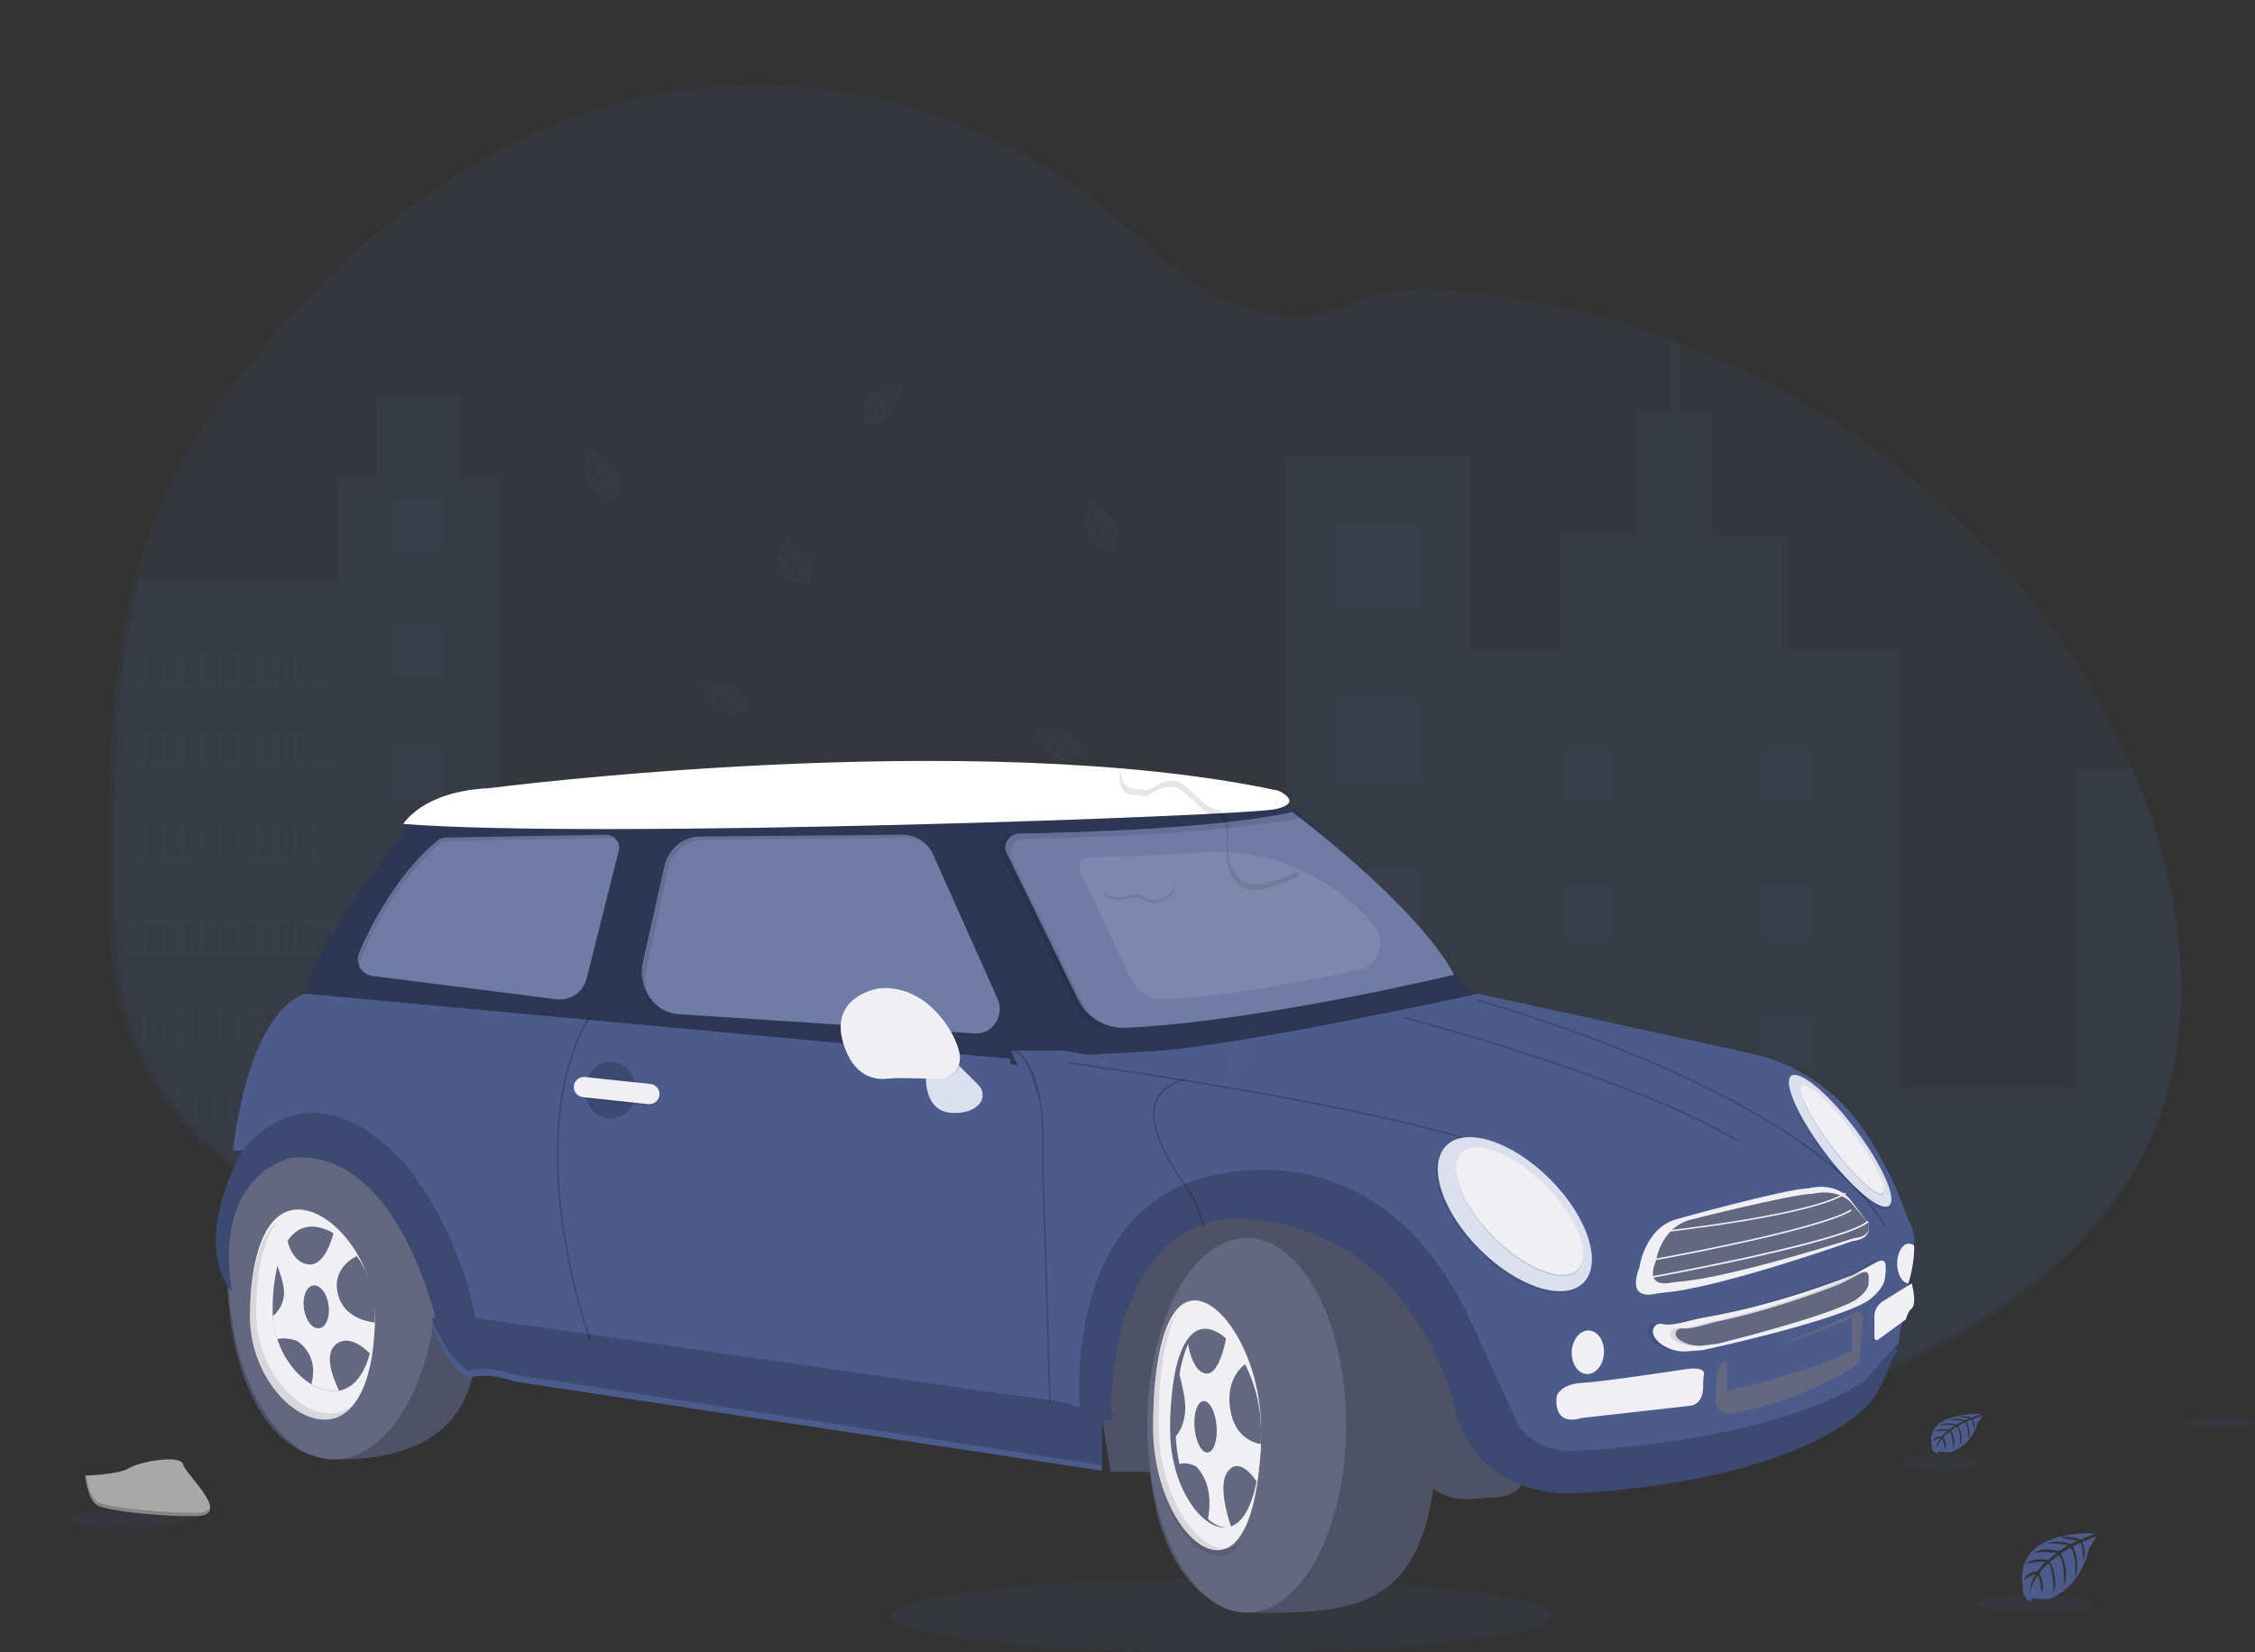 <?xml version="1.0" encoding="UTF-8"?>
<svg width="397px" height="291px" viewBox="0 0 397 291" version="1.1" xmlns="http://www.w3.org/2000/svg" xmlns:xlink="http://www.w3.org/1999/xlink">
    <rect x="0" y="0" width="397" height="291" fill="#333333" stroke="none"/>
    <title>undraw_city_driver_jh2h(2)</title>
    <defs>
        <linearGradient x1="-0.012%" y1="49.981%" x2="99.985%" y2="49.981%" id="linearGradient-1">
            <stop stop-color="#808080" stop-opacity="0.25" offset="0%"></stop>
            <stop stop-color="#808080" stop-opacity="0.12" offset="54%"></stop>
            <stop stop-color="#808080" stop-opacity="0.1" offset="100%"></stop>
        </linearGradient>
    </defs>
    <g id="Page-1" stroke="none" stroke-width="1" fill="none" fill-rule="evenodd">
        <g id="Desktop-Copy" transform="translate(-492, -176)">
            <g id="undraw_city_driver_jh2h(2)" transform="translate(492, 176)">
                <ellipse id="Oval" fill="#4B5B8C" fill-rule="nonzero" opacity="0.1" cx="215" cy="284.5" rx="58" ry="6.5"></ellipse>
                <path d="M377.823,202.612 C368.782,221.269 350.415,233.744 331.387,241.971 C305.766,253.051 277.551,257.446 249.724,255.587 C244.845,255.265 239.983,254.746 235.138,254.032 C218.303,251.571 201.891,246.787 186.37,239.817 C181.9,237.797 177.509,235.601 173.197,233.227 C166.018,229.248 159.14,224.75 152.617,219.768 C150.976,218.515 149.358,217.231 147.763,215.915 C146.657,215.002 145.561,214.07 144.448,213.164 C142.099,211.255 139.682,209.44 136.986,208.082 C136.173,207.672 135.339,207.304 134.488,206.979 C125.951,203.732 116.107,204.957 107.219,207.49 C100.466,209.399 93.886,212.038 87.122,213.92 C84.118,214.783 81.058,215.433 77.962,215.867 C71.05,216.748 64.029,216.136 57.372,214.073 L56.804,213.896 C55.851,213.597 54.906,213.269 53.968,212.912 L53.4,212.694 C52.492,212.345 51.604,211.969 50.735,211.568 L50.166,211.309 C49.258,210.887 48.37,210.441 47.501,209.971 C47.188,209.808 46.878,209.631 46.572,209.464 C41.627,206.702 37.132,203.203 33.242,199.086 C33.13,198.973 33.024,198.858 32.902,198.745 C32.36,198.16 31.829,197.564 31.315,196.955 C31.125,196.73 30.934,196.505 30.747,196.274 C30.136,195.527 29.548,194.766 28.98,193.99 C28.895,193.878 28.813,193.762 28.732,193.65 C26.406,190.433 24.478,186.947 22.989,183.268 C22.942,183.155 22.897,183.04 22.857,182.927 C22.403,181.759 21.989,180.571 21.614,179.363 C21.461,178.86 21.315,178.342 21.185,177.838 C21.141,177.689 21.1,177.536 21.063,177.386 C19.201,169.992 19,162.303 19,154.658 C19,153.766 19,152.875 19,151.986 C19.054,139.619 19.245,127.042 21.07,114.846 C21.07,114.761 21.093,114.676 21.107,114.594 C21.718,110.488 22.548,106.418 23.595,102.401 C24.691,98.186 26.091,94.057 27.785,90.045 C31.983,80.174 38.086,71.191 44.863,62.865 C61.916,41.927 84.304,24.326 110.507,17.76 C138.743,10.669 170.123,17.463 192.899,35.596 C199.843,41.124 206.082,47.67 213.881,51.908 C220.688,55.597 228.657,57.126 235.948,54.222 C241.973,51.839 245.894,50.631 252.661,50.995 C266.67,51.786 280.481,54.676 293.631,59.57 C294.162,59.764 294.693,59.965 295.22,60.165 C329.501,73.287 358.976,99.344 374.286,132.829 C374.692,133.714 375.086,134.605 375.467,135.504 C384.6,156.819 387.895,181.828 377.823,202.612 Z" id="Path" fill="#4B5B8C" fill-rule="nonzero" opacity="0.1"></path>
                <path d="M88,84.138 L88,213.654 C85.001,214.52 81.946,215.173 78.857,215.608 C71.956,216.492 64.948,215.878 58.303,213.808 L57.736,213.63 C56.784,213.329 55.841,213 54.906,212.643 L54.338,212.424 C53.432,212.074 52.545,211.697 51.678,211.294 L51.11,211.034 C50.204,210.61 49.317,210.163 48.45,209.692 C48.137,209.528 47.828,209.35 47.522,209.183 C42.586,206.411 38.099,202.899 34.216,198.768 C34.104,198.655 33.999,198.539 33.877,198.426 C33.336,197.839 32.806,197.241 32.293,196.629 C32.103,196.404 31.913,196.178 31.726,195.946 C31.116,195.197 30.529,194.433 29.962,193.654 C29.877,193.541 29.796,193.425 29.714,193.312 C27.393,190.085 25.468,186.587 23.982,182.894 C23.935,182.781 23.89,182.665 23.85,182.553 C23.397,181.38 22.983,180.188 22.61,178.976 C22.457,178.471 22.31,177.951 22.181,177.446 C22.137,177.296 22.096,177.142 22.059,176.992 C20.2,169.572 20,161.856 20,154.184 C20,153.289 20,152.395 20,151.502 C20.054,139.093 20.245,126.471 22.066,114.232 C22.066,114.147 22.09,114.061 22.103,113.979 C22.713,109.859 23.542,105.774 24.587,101.744 L59.275,101.744 L59.275,84.138 L66.21,84.138 L66.21,70 L81.099,70 L81.099,84.138 L88,84.138 Z" id="Path" fill="#4B5B8C" fill-rule="nonzero" opacity="0.1"></path>
                <path d="M377.86,202.005 C368.874,220.525 350.618,232.908 331.706,241.075 C306.24,252.073 278.196,256.435 250.537,254.59 C245.688,254.27 240.856,253.756 236.04,253.046 C219.307,250.604 202.994,245.855 187.568,238.936 C183.125,236.931 178.76,234.751 174.475,232.395 C167.339,228.445 160.503,223.98 154.019,219.035 C152.389,217.791 150.78,216.516 149.195,215.21 C148.095,214.304 147.006,213.379 145.899,212.48 C143.565,210.584 141.163,208.783 138.483,207.435 C137.675,207.028 136.846,206.663 136,206.34 L136,153.915 L198.79,153.915 L198.79,165.582 L226.347,165.582 L226.347,80.239 L258.783,80.239 L258.783,114.365 L274.826,114.365 L274.826,94.16 L288.082,94.16 L288.082,72.576 L294.172,72.576 L294.172,60 C294.699,60.193 295.227,60.392 295.752,60.591 L295.752,72.576 L301.686,72.576 L301.686,94.173 L314.938,94.173 L314.938,114.379 L334.47,114.379 L334.47,191.359 L365.515,191.359 L365.515,135.375 L375.519,135.375 C384.596,156.55 387.872,181.374 377.86,202.005 Z" id="Path" fill="#4B5B8C" fill-rule="nonzero" opacity="0.1"></path>
                <rect id="Rectangle" fill="#4B5B8C" fill-rule="nonzero" opacity="0.1" x="235" y="92" width="15" height="15"></rect>
                <rect id="Rectangle" fill="#4B5B8C" fill-rule="nonzero" opacity="0.1" x="235" y="123" width="15" height="15"></rect>
                <rect id="Rectangle" fill="#4B5B8C" fill-rule="nonzero" opacity="0.1" x="235" y="153" width="15" height="15"></rect>
                <rect id="Rectangle" fill="#4B5B8C" fill-rule="nonzero" opacity="0.1" x="235" y="184" width="15" height="15"></rect>
                <rect id="Rectangle" fill="#4B5B8C" fill-rule="nonzero" opacity="0.1" x="235" y="213" width="15" height="15"></rect>
                <path d="M250,244 L250,256 C244.982,255.664 239.982,255.124 235,254.379 L235,244 L250,244 Z" id="Path" fill="#4B5B8C" fill-rule="nonzero" opacity="0.1"></path>
                <rect id="Rectangle" fill="#4B5B8C" fill-rule="nonzero" opacity="0.1" x="140" y="173" width="51" height="6"></rect>
                <rect id="Rectangle" fill="#4B5B8C" fill-rule="nonzero" opacity="0.1" x="140" y="192" width="51" height="6"></rect>
                <path d="M191,213 L191,219 L153.187,219 C151.543,217.862 149.922,216.695 148.323,215.499 C147.214,214.67 146.116,213.823 145,213 L191,213 Z" id="Path" fill="#4B5B8C" fill-rule="nonzero" opacity="0.1"></path>
                <path d="M191,234 L191,240 L186.821,240 C182.131,238.156 177.524,236.156 173,234 L191,234 Z" id="Path" fill="#4B5B8C" fill-rule="nonzero" opacity="0.1"></path>
                <rect id="Rectangle" fill="#4B5B8C" fill-rule="nonzero" opacity="0.1" x="275" y="132" width="9" height="9"></rect>
                <rect id="Rectangle" fill="#4B5B8C" fill-rule="nonzero" opacity="0.1" x="69" y="88" width="9" height="9"></rect>
                <rect id="Rectangle" fill="#4B5B8C" fill-rule="nonzero" opacity="0.1" x="69" y="110" width="9" height="9"></rect>
                <rect id="Rectangle" fill="#4B5B8C" fill-rule="nonzero" opacity="0.1" x="69" y="132" width="9" height="9"></rect>
                <rect id="Rectangle" fill="#4B5B8C" fill-rule="nonzero" opacity="0.1" x="69" y="154" width="9" height="9"></rect>
                <rect id="Rectangle" fill="#4B5B8C" fill-rule="nonzero" opacity="0.1" x="69" y="176" width="9" height="9"></rect>
                <rect id="Rectangle" fill="#4B5B8C" fill-rule="nonzero" opacity="0.1" x="69" y="198" width="9" height="9"></rect>
                <rect id="Rectangle" fill="#4B5B8C" fill-rule="nonzero" opacity="0.1" x="310" y="132" width="9" height="9"></rect>
                <rect id="Rectangle" fill="#4B5B8C" fill-rule="nonzero" opacity="0.1" x="275" y="156" width="9" height="9"></rect>
                <rect id="Rectangle" fill="#4B5B8C" fill-rule="nonzero" opacity="0.1" x="310" y="156" width="9" height="9"></rect>
                <rect id="Rectangle" fill="#4B5B8C" fill-rule="nonzero" opacity="0.1" x="275" y="179" width="9" height="9"></rect>
                <rect id="Rectangle" fill="#4B5B8C" fill-rule="nonzero" opacity="0.1" x="310" y="179" width="9" height="9"></rect>
                <rect id="Rectangle" fill="#4B5B8C" fill-rule="nonzero" opacity="0.1" x="275" y="203" width="9" height="9"></rect>
                <rect id="Rectangle" fill="#4B5B8C" fill-rule="nonzero" opacity="0.1" x="310" y="203" width="9" height="9"></rect>
                <rect id="Rectangle" fill="#4B5B8C" fill-rule="nonzero" opacity="0.1" x="275" y="226" width="9" height="9"></rect>
                <rect id="Rectangle" fill="#4B5B8C" fill-rule="nonzero" opacity="0.1" x="310" y="226" width="9" height="9"></rect>
                <polygon id="Path" fill="#4B5B8C" fill-rule="nonzero" opacity="0.1" points="275 254 275 248 284 248 284 253.146"></polygon>
                <path d="M22,115 L22,121 L59,121 L59,115 L22,115 Z M25.295,120.625 L22.579,120.625 L22.579,115.375 L25.295,115.375 L25.295,120.625 Z M28.59,120.625 L25.874,120.625 L25.874,115.375 L28.59,115.375 L28.59,120.625 Z M31.886,120.625 L29.17,120.625 L29.17,115.375 L31.886,115.375 L31.886,120.625 Z M35.181,120.625 L32.465,120.625 L32.465,115.375 L35.181,115.375 L35.181,120.625 Z M38.476,120.625 L35.76,120.625 L35.76,115.375 L38.476,115.375 L38.476,120.625 Z M41.771,120.625 L39.055,120.625 L39.055,115.375 L41.771,115.375 L41.771,120.625 Z M45.066,120.625 L42.351,120.625 L42.351,115.375 L45.066,115.375 L45.066,120.625 Z M48.362,120.625 L45.646,120.625 L45.646,115.375 L48.362,115.375 L48.362,120.625 Z M51.657,120.625 L48.941,120.625 L48.941,115.375 L51.657,115.375 L51.657,120.625 Z M54.952,120.625 L52.236,120.625 L52.236,115.375 L54.952,115.375 L54.952,120.625 Z M58.421,120.625 L55.531,120.625 L55.531,115.375 L58.421,115.375 L58.421,120.625 Z" id="Shape" fill="#4B5B8C" fill-rule="nonzero" opacity="0.1"></path>
                <path d="M22,129 L22,135 L59,135 L59,129 L22,129 Z M25.295,134.624 L22.579,134.624 L22.579,129.376 L25.295,129.376 L25.295,134.624 Z M28.59,134.624 L25.874,134.624 L25.874,129.376 L28.59,129.376 L28.59,134.624 Z M31.886,134.624 L29.17,134.624 L29.17,129.376 L31.886,129.376 L31.886,134.624 Z M35.181,134.624 L32.465,134.624 L32.465,129.376 L35.181,129.376 L35.181,134.624 Z M38.476,134.624 L35.76,134.624 L35.76,129.376 L38.476,129.376 L38.476,134.624 Z M41.771,134.624 L39.055,134.624 L39.055,129.376 L41.771,129.376 L41.771,134.624 Z M45.066,134.624 L42.351,134.624 L42.351,129.376 L45.066,129.376 L45.066,134.624 Z M48.362,134.624 L45.646,134.624 L45.646,129.376 L48.362,129.376 L48.362,134.624 Z M51.657,134.624 L48.941,134.624 L48.941,129.376 L51.657,129.376 L51.657,134.624 Z M54.952,134.624 L52.236,134.624 L52.236,129.376 L54.952,129.376 L54.952,134.624 Z M58.421,134.624 L55.531,134.624 L55.531,129.376 L58.421,129.376 L58.421,134.624 Z" id="Shape" fill="#4B5B8C" fill-rule="nonzero" opacity="0.1"></path>
                <path d="M22,145 L22,151 L59,151 L59,145 L22,145 Z M25.295,150.624 L22.579,150.624 L22.579,145.376 L25.295,145.376 L25.295,150.624 Z M28.59,150.624 L25.874,150.624 L25.874,145.376 L28.59,145.376 L28.59,150.624 Z M31.886,150.624 L29.17,150.624 L29.17,145.376 L31.886,145.376 L31.886,150.624 Z M35.181,150.624 L32.465,150.624 L32.465,145.376 L35.181,145.376 L35.181,150.624 Z M38.476,150.624 L35.76,150.624 L35.76,145.376 L38.476,145.376 L38.476,150.624 Z M41.771,150.624 L39.055,150.624 L39.055,145.376 L41.771,145.376 L41.771,150.624 Z M45.066,150.624 L42.351,150.624 L42.351,145.376 L45.066,145.376 L45.066,150.624 Z M48.362,150.624 L45.646,150.624 L45.646,145.376 L48.362,145.376 L48.362,150.624 Z M51.657,150.624 L48.941,150.624 L48.941,145.376 L51.657,145.376 L51.657,150.624 Z M54.952,150.624 L52.236,150.624 L52.236,145.376 L54.952,145.376 L54.952,150.624 Z M58.421,150.624 L55.531,150.624 L55.531,145.376 L58.421,145.376 L58.421,150.624 Z" id="Shape" fill="#4B5B8C" fill-rule="nonzero" opacity="0.1"></path>
                <path d="M22,162 L22,168 L59,168 L59,162 L22,162 Z M25.295,167.625 L22.579,167.625 L22.579,162.375 L25.295,162.375 L25.295,167.625 Z M28.59,167.625 L25.874,167.625 L25.874,162.375 L28.59,162.375 L28.59,167.625 Z M31.886,167.625 L29.17,167.625 L29.17,162.375 L31.886,162.375 L31.886,167.625 Z M35.181,167.625 L32.465,167.625 L32.465,162.375 L35.181,162.375 L35.181,167.625 Z M38.476,167.625 L35.76,167.625 L35.76,162.375 L38.476,162.375 L38.476,167.625 Z M41.771,167.625 L39.055,167.625 L39.055,162.375 L41.771,162.375 L41.771,167.625 Z M45.066,167.625 L42.351,167.625 L42.351,162.375 L45.066,162.375 L45.066,167.625 Z M48.362,167.625 L45.646,167.625 L45.646,162.375 L48.362,162.375 L48.362,167.625 Z M51.657,167.625 L48.941,167.625 L48.941,162.375 L51.657,162.375 L51.657,167.625 Z M54.952,167.625 L52.236,167.625 L52.236,162.375 L54.952,162.375 L54.952,167.625 Z M58.421,167.625 L55.531,167.625 L55.531,162.375 L58.421,162.375 L58.421,167.625 Z" id="Shape" fill="#4B5B8C" fill-rule="nonzero" opacity="0.1"></path>
                <path d="M22,178 C22.132,178.562 22.282,179.125 22.439,179.68 L22.439,178.375 L25.164,178.375 L25.164,183.625 L23.709,183.625 C23.751,183.749 23.796,183.876 23.845,184 L59,184 L59,178 L22,178 Z M28.471,183.625 L25.745,183.625 L25.745,178.375 L28.471,178.375 L28.471,183.625 Z M31.777,183.625 L29.052,183.625 L29.052,178.375 L31.777,178.375 L31.777,183.625 Z M35.084,183.625 L32.359,183.625 L32.359,178.375 L35.084,178.375 L35.084,183.625 Z M38.391,183.625 L35.665,183.625 L35.665,178.375 L38.391,178.375 L38.391,183.625 Z M41.697,183.625 L38.972,183.625 L38.972,178.375 L41.697,178.375 L41.697,183.625 Z M45.004,183.625 L42.279,183.625 L42.279,178.375 L45.004,178.375 L45.004,183.625 Z M48.311,183.625 L45.585,183.625 L45.585,178.375 L48.311,178.375 L48.311,183.625 Z M51.617,183.625 L48.892,183.625 L48.892,178.375 L51.617,178.375 L51.617,183.625 Z M54.924,183.625 L52.199,183.625 L52.199,178.375 L54.924,178.375 L54.924,183.625 Z M58.405,183.625 L55.505,183.625 L55.505,178.375 L58.405,178.375 L58.405,183.625 Z" id="Shape" fill="#4B5B8C" fill-rule="nonzero" opacity="0.1"></path>
                <path d="M29,192 C29.08,192.124 29.16,192.251 29.243,192.375 L30.97,192.375 L30.97,194.889 C31.153,195.141 31.339,195.388 31.526,195.639 L31.526,192.379 L34.131,192.379 L34.131,197.625 L33.077,197.625 C33.18,197.749 33.283,197.876 33.409,198 L57,198 L57,192.004 L29,192 Z M37.293,197.621 L34.687,197.621 L34.687,192.375 L37.293,192.375 L37.293,197.621 Z M40.454,197.621 L37.849,197.621 L37.849,192.375 L40.454,192.375 L40.454,197.621 Z M43.616,197.621 L41.01,197.621 L41.01,192.375 L43.616,192.375 L43.616,197.621 Z M46.777,197.621 L44.171,197.621 L44.171,192.375 L46.777,192.375 L46.777,197.621 Z M49.938,197.621 L47.333,197.621 L47.333,192.375 L49.938,192.375 L49.938,197.621 Z M53.1,197.621 L50.494,197.621 L50.494,192.375 L53.1,192.375 L53.1,197.621 Z M56.428,197.621 L53.656,197.621 L53.656,192.375 L56.428,192.375 L56.428,197.621 Z" id="Shape" fill="#4B5B8C" fill-rule="nonzero" opacity="0.1"></path>
                <path d="M47,209 C47.284,209.151 47.57,209.296 47.86,209.441 L47.86,209.296 L50.328,209.296 L50.328,210.604 L50.854,210.828 L50.854,209.296 L53.322,209.296 L53.322,211.808 L53.848,211.997 L53.848,209.296 L56.474,209.296 L56.474,212.846 L57,213 L57,209 L47,209 Z" id="Path" fill="#4B5B8C" fill-rule="nonzero" opacity="0.1"></path>
                <path d="M158.848,68.011 C158.848,68.011 151.163,67.5 152.075,73.467 C151.979,74.087 152.253,74.706 152.756,75 C152.756,75 152.772,74.557 153.546,74.707 C153.822,74.76 154.102,74.776 154.381,74.753 C154.758,74.725 155.116,74.561 155.4,74.285 L155.4,74.285 C155.4,74.285 157.561,73.296 158.403,69.383 C158.403,69.383 159.025,68.529 158.999,68.311 L157.709,68.926 C157.709,68.926 158.151,69.962 157.803,70.823 C157.803,70.823 157.761,68.961 157.513,69.008 C157.461,69.008 156.839,69.365 156.839,69.365 C156.839,69.365 157.6,71.173 157.026,72.485 C157.026,72.485 157.245,70.258 156.6,69.497 L155.687,70.087 C155.687,70.087 156.577,71.952 155.974,73.474 C155.974,73.474 156.129,71.141 155.494,70.23 L154.668,70.944 C154.668,70.944 155.503,72.785 154.991,74.046 C154.991,74.046 154.923,71.33 154.484,71.123 C154.171,71.417 153.891,71.752 153.649,72.12 C153.649,72.12 154.223,73.456 153.868,74.16 C153.868,74.16 153.649,72.349 153.472,72.342 C153.472,72.342 152.749,73.542 152.675,74.364 C152.71,73.601 152.925,72.862 153.298,72.22 C152.881,72.307 152.497,72.527 152.191,72.853 C152.191,72.853 152.304,72.006 153.481,71.931 C153.481,71.931 154.078,71.02 154.236,70.966 C154.236,70.966 153.072,70.859 152.366,71.205 C152.366,71.205 152.988,70.405 154.449,70.766 L155.268,70.03 C155.268,70.03 153.714,69.797 153.069,70.048 C153.069,70.048 153.817,69.333 155.471,69.855 L156.361,69.265 C155.676,69.099 154.975,69.032 154.275,69.065 C154.275,69.065 155.097,68.575 156.619,69.108 L157.264,68.79 C157.264,68.79 156.297,68.583 156.026,68.55 C155.755,68.518 155.729,68.429 155.729,68.429 C156.336,68.317 156.959,68.394 157.529,68.651 C157.529,68.651 158.873,68.093 158.848,68.011 Z" id="Path" fill="#4B5B8C" fill-rule="nonzero" opacity="0.1"></path>
                <path d="M137.727,94.068 C137.727,94.068 134.722,102.116 140.928,102.85 C141.513,103.129 142.215,103.011 142.671,102.56 C142.671,102.56 142.235,102.417 142.638,101.635 C142.777,101.355 142.882,101.061 142.952,100.757 C143.046,100.348 143.001,99.92 142.822,99.538 L142.822,99.538 C142.822,99.538 142.546,96.954 138.938,94.943 C138.938,94.943 138.296,94.036 138.071,94 L138.259,95.556 C138.259,95.556 139.429,95.38 140.168,95.997 C140.168,95.997 138.322,95.513 138.274,95.789 C138.274,95.846 138.41,96.61 138.41,96.61 C138.41,96.61 140.448,96.312 141.563,97.301 C141.563,97.301 139.429,96.434 138.462,96.904 L138.75,98.043 C138.75,98.043 140.892,97.624 142.202,98.703 C142.202,98.703 139.939,97.871 138.831,98.291 L139.271,99.366 C139.271,99.366 141.364,99.008 142.45,99.904 C142.45,99.904 139.736,99.187 139.389,99.61 C139.578,100.027 139.818,100.421 140.105,100.782 C140.105,100.782 141.615,100.553 142.198,101.141 C142.198,101.141 140.334,100.857 140.268,101.047 C140.268,101.047 141.22,102.159 142.01,102.481 C141.269,102.227 140.608,101.79 140.094,101.212 C140.047,101.68 140.141,102.15 140.364,102.567 C140.364,102.567 139.559,102.209 139.869,100.94 C139.869,100.94 139.16,100.044 139.156,99.864 C139.156,99.864 138.673,101.073 138.787,101.922 C138.787,101.922 138.193,101.033 139.031,99.578 L138.562,98.502 C138.562,98.502 137.823,100.069 137.879,100.832 C137.879,100.832 137.421,99.836 138.47,98.219 L138.174,97.104 C137.787,97.781 137.493,98.504 137.299,99.255 C137.299,99.255 137.081,98.241 138.104,96.767 L137.997,95.997 C137.997,95.997 137.476,96.957 137.355,97.248 C137.233,97.538 137.14,97.531 137.14,97.531 C137.226,96.852 137.505,96.211 137.945,95.678 C137.945,95.678 137.831,94.072 137.727,94.068 Z" id="Path" fill="#4B5B8C" fill-rule="nonzero" opacity="0.1"></path>
                <path d="M191.729,88.072 C191.729,88.072 188.72,96.114 194.93,96.849 C195.513,97.129 196.216,97.012 196.669,96.558 C196.669,96.558 196.237,96.419 196.636,95.634 C196.775,95.355 196.882,95.061 196.953,94.759 C197.046,94.349 197,93.92 196.82,93.537 L196.82,93.537 C196.82,93.537 196.543,90.953 192.94,88.943 C192.94,88.943 192.297,88.039 192.072,88 L192.257,89.559 C192.257,89.559 193.435,89.391 194.173,90 C194.173,90 192.327,89.512 192.279,89.792 C192.279,89.849 192.416,90.613 192.416,90.613 C192.416,90.613 194.454,90.315 195.565,91.301 C195.565,91.301 193.431,90.433 192.467,90.903 L192.755,92.043 C192.755,92.043 194.893,91.627 196.204,92.702 C196.204,92.702 193.94,91.874 192.836,92.29 L193.276,93.365 C193.276,93.365 195.369,93.007 196.455,93.899 C196.455,93.899 193.737,93.182 193.394,93.605 C193.583,94.024 193.823,94.418 194.11,94.781 C194.11,94.781 195.62,94.548 196.2,95.139 C196.2,95.139 194.335,94.856 194.269,95.042 C194.269,95.042 195.225,96.153 196.015,96.476 C195.273,96.221 194.613,95.782 194.099,95.204 C194.05,95.672 194.144,96.144 194.369,96.562 C194.369,96.562 193.564,96.203 193.87,94.931 C193.87,94.931 193.161,94.039 193.161,93.856 C193.161,93.856 192.674,95.064 192.792,95.917 C192.792,95.917 192.201,95.028 193.036,93.573 L192.571,92.498 C192.571,92.498 191.832,94.064 191.884,94.831 C191.884,94.831 191.426,93.831 192.475,92.215 L192.183,91.1 C191.797,91.777 191.502,92.5 191.308,93.25 C191.308,93.25 191.086,92.236 192.109,90.763 L192.002,89.996 C192.002,89.996 191.485,90.957 191.36,91.247 C191.234,91.537 191.149,91.527 191.149,91.527 C191.234,90.849 191.512,90.207 191.95,89.674 C191.95,89.674 191.828,88.072 191.729,88.072 Z" id="Path" fill="#4B5B8C" fill-rule="nonzero" opacity="0.1"></path>
                <path d="M113.727,150.072 C113.727,150.072 110.722,158.118 116.928,158.849 C117.513,159.129 118.216,159.012 118.671,158.559 C118.671,158.559 118.235,158.419 118.638,157.638 C118.778,157.358 118.884,157.063 118.952,156.759 C119.046,156.349 119.001,155.92 118.822,155.537 L118.822,155.537 C118.822,155.537 118.546,152.953 114.942,150.943 C114.942,150.943 114.296,150.039 114.071,150 L114.259,151.559 C114.259,151.559 115.429,151.383 116.172,152 C116.172,152 114.326,151.512 114.274,151.792 C114.274,151.849 114.41,152.613 114.41,152.613 C114.41,152.613 116.448,152.315 117.563,153.301 C117.563,153.301 115.429,152.434 114.462,152.903 L114.754,154.043 C114.754,154.043 116.891,153.627 118.202,154.702 C118.202,154.702 115.939,153.874 114.831,154.29 L115.271,155.365 C115.271,155.365 117.364,155.007 118.45,155.899 C118.45,155.899 115.736,155.182 115.389,155.605 C115.578,156.025 115.82,156.42 116.109,156.781 C116.109,156.781 117.615,156.548 118.198,157.139 C118.198,157.139 116.334,156.856 116.268,157.043 C116.268,157.043 117.22,158.154 118.01,158.476 C117.27,158.221 116.61,157.782 116.098,157.204 C116.049,157.672 116.141,158.144 116.364,158.562 C116.364,158.562 115.562,158.204 115.869,156.931 C115.869,156.931 115.16,156.039 115.156,155.856 C115.156,155.856 114.673,157.068 114.787,157.917 C114.787,157.917 114.196,157.028 115.031,155.573 L114.566,154.498 C114.566,154.498 113.827,156.064 113.879,156.831 C113.879,156.831 113.421,155.831 114.47,154.218 L114.174,153.1 C113.788,153.777 113.494,154.5 113.299,155.251 C113.299,155.251 113.081,154.236 114.104,152.763 L113.997,151.996 C113.997,151.996 113.476,152.957 113.355,153.247 C113.233,153.537 113.14,153.527 113.14,153.527 C113.228,152.849 113.506,152.208 113.945,151.674 C113.945,151.674 113.831,150.072 113.727,150.072 Z" id="Path" fill="#4B5B8C" fill-rule="nonzero" opacity="0.1"></path>
                <path d="M103.73,79.068 C103.73,79.068 100.719,87.116 106.928,87.85 C107.513,88.129 108.215,88.011 108.671,87.56 C108.671,87.56 108.239,87.417 108.638,86.635 C108.779,86.356 108.884,86.061 108.952,85.757 C109.046,85.347 109.001,84.918 108.823,84.535 L108.823,84.535 C108.823,84.535 108.546,81.95 104.941,79.943 C104.941,79.943 104.298,79.036 104.069,79 L104.258,80.556 C104.258,80.556 105.428,80.38 106.171,80.997 C106.171,80.997 104.324,80.513 104.276,80.789 C104.276,80.846 104.413,81.61 104.413,81.61 C104.413,81.61 106.448,81.312 107.563,82.298 C107.563,82.298 105.428,81.434 104.464,81.9 L104.753,83.043 C104.753,83.043 106.891,82.624 108.202,83.703 C108.202,83.703 105.938,82.871 104.834,83.287 L105.273,84.363 C105.273,84.363 107.367,84.004 108.45,84.897 C108.45,84.897 105.735,84.18 105.388,84.606 C105.577,85.024 105.819,85.418 106.108,85.779 C106.108,85.779 107.615,85.549 108.198,86.137 C108.198,86.137 106.333,85.854 106.267,86.044 C106.267,86.044 107.223,87.155 108.01,87.478 C107.269,87.224 106.609,86.787 106.097,86.209 C106.048,86.676 106.142,87.147 106.367,87.564 C106.367,87.564 105.561,87.205 105.868,85.936 C105.868,85.936 105.159,85.04 105.155,84.861 C105.155,84.861 104.671,86.073 104.786,86.922 C104.786,86.922 104.195,86.033 105.03,84.578 L104.564,83.502 C104.564,83.502 103.826,85.069 103.877,85.832 C103.877,85.832 103.419,84.836 104.468,83.219 L104.173,82.104 C103.787,82.782 103.493,83.505 103.297,84.255 C103.297,84.255 103.079,83.237 104.103,81.767 L103.995,80.997 C103.995,80.997 103.478,81.957 103.353,82.248 C103.227,82.538 103.139,82.527 103.139,82.527 C103.226,81.849 103.505,81.208 103.944,80.674 C103.944,80.674 103.829,79.072 103.73,79.068 Z" id="Path" fill="#4B5B8C" fill-rule="nonzero" opacity="0.1"></path>
                <path d="M123,120.259 C123,120.259 125.302,128.17 130.759,125.419 C131.397,125.324 131.897,124.855 132,124.256 C132,124.256 131.564,124.38 131.429,123.551 C131.376,123.256 131.289,122.968 131.169,122.691 C131.002,122.32 130.712,122.008 130.342,121.804 L130.342,121.804 C130.342,121.804 128.596,119.929 124.486,120.287 C124.486,120.287 123.432,119.922 123.231,120.015 L124.296,121.136 C124.296,121.136 125.141,120.369 126.104,120.449 C126.104,120.449 124.314,121.064 124.449,121.302 C124.475,121.353 125.042,121.873 125.042,121.873 C125.042,121.873 126.506,120.545 128,120.72 C128,120.72 125.76,121.188 125.255,122.072 L126.162,122.815 C126.162,122.815 127.645,121.336 129.343,121.477 C129.343,121.477 127.022,122.041 126.371,122.963 L127.366,123.579 C127.366,123.579 128.83,122.165 130.254,122.289 C130.254,122.289 127.641,123.197 127.604,123.702 C128.002,123.93 128.429,124.11 128.874,124.239 C128.874,124.239 129.972,123.248 130.774,123.389 C130.774,123.389 129.098,124.167 129.153,124.352 C129.153,124.352 130.58,124.696 131.403,124.531 C130.653,124.731 129.861,124.742 129.105,124.562 C129.342,124.956 129.695,125.276 130.122,125.484 C130.122,125.484 129.259,125.632 128.761,124.473 C128.761,124.473 127.663,124.153 127.549,124.008 C127.549,124.008 127.868,125.216 128.461,125.821 C128.461,125.821 127.458,125.443 127.279,123.854 L126.265,123.255 C126.265,123.255 126.598,124.875 127.085,125.453 C127.085,125.453 126.126,124.917 126.023,123.087 L125.126,122.371 C125.214,123.114 125.404,123.842 125.694,124.538 C125.694,124.538 124.918,123.85 124.878,122.155 L124.34,121.611 C124.34,121.611 124.486,122.643 124.556,122.935 C124.625,123.228 124.556,123.279 124.556,123.279 C124.225,122.702 124.073,122.049 124.116,121.394 C124.116,121.394 123.081,120.204 123,120.259 Z" id="Path" fill="#4B5B8C" fill-rule="nonzero" opacity="0.1"></path>
                <path d="M182,128.259 C182,128.259 184.302,136.17 189.763,133.419 C190.399,133.324 190.899,132.854 191,132.256 C191,132.256 190.568,132.38 190.429,131.551 C190.38,131.256 190.293,130.967 190.169,130.691 C190.004,130.32 189.715,130.008 189.346,129.804 L189.346,129.804 C189.346,129.804 187.6,127.929 183.49,128.287 C183.49,128.287 182.436,127.922 182.231,128.015 L183.299,129.136 C183.299,129.136 184.145,128.369 185.107,128.449 C185.107,128.449 183.318,129.064 183.449,129.305 C183.475,129.353 184.042,129.873 184.042,129.873 C184.042,129.873 185.506,128.545 187,128.72 C187,128.72 184.763,129.188 184.258,130.072 L185.162,130.815 C185.162,130.815 186.648,129.336 188.343,129.477 C188.343,129.477 186.022,130.041 185.371,130.963 L186.366,131.579 C186.366,131.579 187.83,130.165 189.258,130.289 C189.258,130.289 186.645,131.197 186.604,131.706 C187.004,131.932 187.432,132.111 187.878,132.239 C187.878,132.239 188.976,131.248 189.774,131.389 C189.774,131.389 188.098,132.17 188.156,132.352 C188.156,132.352 189.584,132.696 190.407,132.531 C189.657,132.731 188.864,132.742 188.109,132.562 C188.344,132.956 188.698,133.277 189.126,133.484 C189.126,133.484 188.262,133.632 187.761,132.473 C187.761,132.473 186.663,132.153 186.549,132.008 C186.549,132.008 186.871,133.216 187.464,133.825 C187.464,133.825 186.462,133.443 186.282,131.854 L185.268,131.255 C185.268,131.255 185.598,132.875 186.085,133.453 C186.085,133.453 185.126,132.917 185.023,131.087 L184.13,130.371 C184.217,131.113 184.407,131.842 184.694,132.538 C184.694,132.538 183.918,131.85 183.881,130.155 L183.343,129.611 C183.343,129.611 183.49,130.643 183.559,130.935 C183.629,131.228 183.559,131.279 183.559,131.279 C183.229,130.702 183.077,130.049 183.12,129.394 C183.12,129.394 182.084,128.187 182,128.259 Z" id="Path" fill="#4B5B8C" fill-rule="nonzero" opacity="0.1"></path>
                <polygon id="Path" fill="#4B5B8C" fill-rule="nonzero" points="325 243.604 328.48 247 334 238.01 333.502 237"></polygon>
                <polygon id="Path" fill="#000000" fill-rule="nonzero" opacity="0.2" points="325 243.604 328.48 247 334 238.01 333.502 237"></polygon>
                <path d="M84,235.105 C84,253.168 71.67,257 59.313,257 C46.956,257 40,241.779 40,223.709 C40,205.64 50.017,191 62.374,191 C74.731,191 84,217.042 84,235.105 Z" id="Path" fill="#636780" fill-rule="nonzero"></path>
                <path d="M84,235.105 C84,253.168 71.67,257 59.313,257 C46.956,257 40,241.779 40,223.709 C40,205.64 50.017,191 62.374,191 C74.731,191 84,217.042 84,235.105 Z" id="Path" fill="#000000" fill-rule="nonzero" opacity="0.2"></path>
                <path d="M77,223.998 C77,242.223 68.854,257 58.804,257 C48.754,257 40.209,242.223 40.209,223.998 C40.209,221.48 39.815,219.029 40.109,216.674 C41.947,201.976 50.145,191 58.797,191 C68.854,191 77,205.774 77,223.998 Z" id="Path" fill="#636780" fill-rule="nonzero"></path>
                <path d="M73.568,143.754 C73.568,143.754 57.958,161.359 53,176.031 L187.794,191 L260,176.031 C260,176.031 231.402,141.563 223.673,140.231 C215.945,138.899 73.568,143.754 73.568,143.754 Z" id="Path" fill="#4B5B8C" fill-rule="nonzero"></path>
                <path d="M73.568,143.754 C73.568,143.754 57.958,161.359 53,176.031 L187.794,191 L260,176.031 C260,176.031 231.402,141.563 223.673,140.231 C215.945,138.899 73.568,143.754 73.568,143.754 Z" id="Path" fill="#000000" fill-rule="nonzero" opacity="0.4"></path>
                <polygon id="Path" fill="#4B5B8C" fill-rule="nonzero" points="173 189.933 194.717 250 194.717 234.797 200.761 217.778 217.508 210.468 238.742 219.966 246.337 222.306 247 208.45 221.754 196.18 210.002 190.62 183.1 188.307 175.679 187"></polygon>
                <path d="M182.275,194.594 L202.039,197 C201.141,188.628 207,188.628 207,188.628 L187.229,185 L178,185" id="Path" fill="#4B5B8C" fill-rule="nonzero"></path>
                <path d="M195.539,259.195 L209.507,259.195 L249.957,257.843 C249.957,257.843 250.831,265.533 261.484,263.725 C261.484,263.725 267.349,264.1 267.979,260.922 C268.61,257.745 254.622,228.381 254.622,228.381 L235.551,214.185 L218.261,210 L205.849,213.64 L197.963,226.147 L193,243.268 L195.539,259.195 Z" id="Path" fill="#636780" fill-rule="nonzero"></path>
                <path d="M195.539,259.195 L209.507,259.195 L249.957,257.843 C249.957,257.843 250.831,265.533 261.484,263.725 C261.484,263.725 267.349,264.1 267.979,260.922 C268.61,257.745 254.622,228.381 254.622,228.381 L235.551,214.185 L218.261,210 L205.849,213.64 L197.963,226.147 L193,243.268 L195.539,259.195 Z" id="Path" fill="#000000" fill-rule="nonzero" opacity="0.2"></path>
                <path d="M77.053,148.017 C75.02,149.638 68.597,155.456 63.246,167.757 C62.87,168.614 62.927,169.594 63.401,170.404 C63.875,171.214 64.711,171.76 65.658,171.879 L97.903,175.96 C100.365,176.273 102.675,174.728 103.265,172.373 L108.933,149.793 C109.105,149.113 108.942,148.393 108.494,147.846 C108.046,147.299 107.363,146.986 106.645,147 L78.469,147.512 C77.952,147.519 77.453,147.697 77.053,148.017 L77.053,148.017 Z" id="Path" fill="#4B5B8C" fill-rule="nonzero"></path>
                <path d="M77.053,148.017 C75.02,149.638 68.597,155.456 63.246,167.757 C62.87,168.614 62.927,169.594 63.401,170.404 C63.875,171.214 64.711,171.76 65.658,171.879 L97.903,175.96 C100.365,176.273 102.675,174.728 103.265,172.373 L108.933,149.793 C109.105,149.113 108.942,148.393 108.494,147.846 C108.046,147.299 107.363,146.986 106.645,147 L78.469,147.512 C77.952,147.519 77.453,147.697 77.053,148.017 L77.053,148.017 Z" id="Path" fill="#FFFFFF" fill-rule="nonzero" opacity="0.2"></path>
                <path d="M123.175,147.334 L158.88,147 C161.451,146.977 163.755,148.671 164.622,151.258 L175.756,176.199 C176.742,179.119 174.611,182.161 171.69,181.993 L119.573,178.608 C115.25,178.361 112.191,174.013 113.19,169.531 L116.968,152.598 C117.649,149.537 120.21,147.361 123.175,147.334 Z" id="Path" fill="#4B5B8C" fill-rule="nonzero"></path>
                <path d="M123.175,147.334 L158.88,147 C161.451,146.977 163.755,148.671 164.622,151.258 L175.756,176.199 C176.742,179.119 174.611,182.161 171.69,181.993 L119.573,178.608 C115.25,178.361 112.191,174.013 113.19,169.531 L116.968,152.598 C117.649,149.537 120.21,147.361 123.175,147.334 Z" id="Path" fill="#FFFFFF" fill-rule="nonzero" opacity="0.2"></path>
                <path d="M179.4,146.808 C189.086,146.635 214.753,145.91 227.522,143 C227.522,143 249.434,159.331 256,171.651 C256,171.651 221.843,179.876 198.253,180.991 C194.677,181.154 191.348,179.191 189.792,176.001 L177.248,150.284 C176.881,149.542 176.923,148.666 177.359,147.962 C177.795,147.257 178.565,146.822 179.4,146.808 Z" id="Path" fill="#4B5B8C" fill-rule="nonzero"></path>
                <path d="M179.4,146.808 C189.086,146.635 214.753,145.91 227.522,143 C227.522,143 249.434,159.331 256,171.651 C256,171.651 221.843,179.876 198.253,180.991 C194.677,181.154 191.348,179.191 189.792,176.001 L177.248,150.284 C176.881,149.542 176.923,148.666 177.359,147.962 C177.795,147.257 178.565,146.822 179.4,146.808 Z" id="Path" fill="#FFFFFF" fill-rule="nonzero" opacity="0.2"></path>
                <path d="M191.708,150.975 C195.738,150.903 203.6,150.692 211.277,150.108 C222.738,149.221 233.949,153.827 241.581,162.559 L241.829,162.845 C242.938,164.144 243.29,165.941 242.753,167.571 C242.216,169.202 240.871,170.423 239.216,170.782 C230.746,172.627 216.318,175.446 205.182,175.992 C202.619,176.123 200.228,174.682 199.113,172.334 L190.173,153.51 C189.915,152.968 189.947,152.329 190.258,151.816 C190.568,151.303 191.115,150.986 191.708,150.975 Z" id="Path" fill="#FFFFFF" fill-rule="nonzero" opacity="0.1"></path>
                <path d="M194,249.69 L194,259 L90.602,243.288 C85.535,241.542 82.511,242.613 82.511,242.613 C78.777,240.799 76.062,233.722 75.984,233.492 L75.984,233.492 L77.936,227.867 L62.086,201.775 L41,202.646 C44.316,176.26 53.863,175 53.863,175 L177.74,186.445 L194,249.69 Z" id="Path" fill="#4B5B8C" fill-rule="nonzero"></path>
                <path d="M172.44,194.385 C171.684,195.268 170.302,196.069 167.754,195.995 C163.85,195.894 163.11,192.343 163.012,190.224 C162.987,189.705 163.001,189.185 163.053,188.668 L168.168,187 L169.215,188.041 L172.304,191.124 C173.176,191.989 173.237,193.44 172.44,194.385 Z" id="Path" fill="#000000" fill-rule="nonzero" opacity="0.1"></path>
                <path d="M172.44,194.385 C171.684,195.268 170.302,196.069 167.754,195.995 C163.85,195.894 163.11,192.343 163.012,190.224 C162.987,189.705 163.001,189.185 163.053,188.668 L168.168,187 L169.215,188.041 L172.304,191.124 C173.176,191.989 173.237,193.44 172.44,194.385 Z" id="Path" fill="#DCE0ED" fill-rule="nonzero"></path>
                <path d="M169,187.947 C168.263,189.562 166.084,190 166.084,190 L162.013,189.933 C161.986,189.46 162.001,188.987 162.06,188.517 L167.821,187 L169,187.947 Z" id="Path" fill="#000000" fill-rule="nonzero" opacity="0.1"></path>
                <path d="M154.81,174.044 C154.81,174.044 146.063,175.262 148.395,183.484 C150.162,189.714 154.106,190.133 155.913,189.975 C156.966,189.877 158.022,189.837 159.078,189.855 L165.994,190 C165.994,190 169.9,189.053 168.807,184.959 C167.714,180.865 162.683,173.361 154.81,174.044 Z" id="Path" fill="#F0F0F4" fill-rule="nonzero"></path>
                <ellipse id="Oval" fill="#000000" fill-rule="nonzero" opacity="0.2" cx="107.5" cy="192" rx="4.5" ry="5"></ellipse>
                <path d="M102.767,190.564 L114.364,190.563 C115.349,190.563 116.148,191.361 116.148,192.347 C116.148,192.347 116.148,192.347 116.148,192.347 C116.148,193.333 115.349,194.132 114.364,194.132 L102.766,194.133 C101.781,194.133 100.982,193.334 100.982,192.349 C100.982,192.349 100.982,192.349 100.982,192.349 C100.982,191.363 101.781,190.564 102.767,190.564 Z" id="Rectangle" fill="#000000" fill-rule="nonzero" opacity="0.1" transform="translate(108.565, 192.348) rotate(6.09) translate(-108.565, -192.348) "></path>
                <path d="M102.767,190.27 L114.364,190.269 C115.35,190.269 116.149,191.068 116.149,192.053 C116.149,192.053 116.149,192.053 116.149,192.053 C116.149,193.039 115.35,193.838 114.364,193.838 L102.767,193.839 C101.782,193.839 100.983,193.041 100.983,192.055 C100.983,192.055 100.983,192.055 100.983,192.055 C100.983,191.069 101.782,190.27 102.767,190.27 Z" id="Rectangle" fill="#F0F0F4" fill-rule="nonzero" transform="translate(108.566, 192.054) rotate(6.09) translate(-108.566, -192.054) "></path>
                <path d="M40.796,227.443 C40.796,227.443 33.572,220.304 42.347,203.122 C42.347,203.122 53.597,186.078 71.054,204.724 C71.054,204.724 81.092,215.938 84,233.855 L77.164,234 C77.164,234 70.615,202.246 51.415,203.849 C51.415,203.845 37.449,206.321 40.796,227.443 Z" id="Path" fill="#000000" fill-rule="nonzero" opacity="0.1"></path>
                <path d="M40.798,227.446 C40.798,227.446 33.571,220.31 42.348,203.12 C42.348,203.12 53.597,186.079 71.052,204.723 C71.052,204.723 81.089,215.941 84,233.855 L77.162,234 C77.162,234 70.607,202.251 51.408,203.851 C51.408,203.851 37.444,206.326 40.798,227.446 Z" id="Path" fill="#000000" fill-rule="nonzero" opacity="0.1"></path>
                <path d="M40.798,227.446 C40.798,227.446 33.571,220.307 42.348,203.12 C42.348,203.12 53.597,186.079 71.052,204.723 C71.052,204.723 81.089,215.938 84,233.855 L77.162,234 C77.162,234 70.607,202.248 51.408,203.847 C51.408,203.847 37.444,206.326 40.798,227.446 Z" id="Path" fill="#4B5B8C" fill-rule="nonzero"></path>
                <path d="M40.798,227.446 C40.798,227.446 33.571,220.307 42.348,203.12 C42.348,203.12 53.597,186.079 71.052,204.723 C71.052,204.723 81.089,215.938 84,233.855 L77.162,234 C77.162,234 70.607,202.248 51.408,203.847 C51.408,203.847 37.444,206.326 40.798,227.446 Z" id="Path" fill="#000000" fill-rule="nonzero" opacity="0.2"></path>
                <path d="M194,248.564 L194,258 L90.616,242.076 C85.549,240.306 82.526,241.391 82.526,241.391 C78.793,239.553 76.078,232.38 76,232.147 L76,232.147 L82.872,232 L102.75,234.801 L175,245.27 C175,245.27 187.814,246.746 188.543,247.325 C189.273,247.903 194,248.564 194,248.564 Z" id="Path"></path>
                <path d="M194,248.565 L194,258 L90.616,242.075 C85.549,240.308 82.526,241.39 82.526,241.39 C78.793,239.552 76.078,232.38 76,232.147 L76,232.147 L82.872,232 L102.75,234.8 L175,245.269 C175,245.269 187.814,246.744 188.543,247.323 C189.273,247.901 194,248.565 194,248.565 Z" id="Path" fill="#000000" fill-rule="nonzero" opacity="0.1"></path>
                <path d="M194,248.564 L194,258 L90.616,242.076 C85.549,240.306 82.526,241.391 82.526,241.391 C78.793,239.553 76.078,232.38 76,232.147 L76,232.147 L82.872,232 L102.75,234.801 L175,245.27 C175,245.27 187.814,246.746 188.543,247.325 C189.273,247.903 194,248.564 194,248.564 Z" id="Path" fill="#4B5B8C" fill-rule="nonzero"></path>
                <path d="M194,248.564 L194,258 L90.616,242.076 C85.549,240.306 82.526,241.391 82.526,241.391 C78.793,239.553 76.078,232.38 76,232.147 L76,232.147 L82.872,232 L102.75,234.801 L175,245.27 C175,245.27 187.814,246.746 188.543,247.325 C189.273,247.903 194,248.564 194,248.564 Z" id="Path" fill="#000000" fill-rule="nonzero" opacity="0.2"></path>
                <path d="M334.13,215 C334.13,215 299.723,232.478 257.294,230.73 C257.294,230.73 247.756,231.2 247.092,230.328 C246.429,229.455 249.553,234 249.553,234 C249.553,234 250.731,232.769 251.899,232.769 C253.067,232.769 258.405,233.165 258.405,233.165 C258.405,233.165 319.399,230.585 335,216.748 L334.13,215 Z" id="Path"></path>
                <path d="M103.708,236 C97.057,215.36 97.412,200.965 98.88,192.533 C100.476,183.364 103.701,179.041 103.733,179 L103.975,179.173 C103.944,179.214 100.757,183.506 99.176,192.607 C97.714,201.022 97.363,215.343 104,235.929 L103.708,236 Z" id="Path" fill="#000000" fill-rule="nonzero" opacity="0.2"></path>
                <path d="M336.036,226.557 C336.295,227.511 336.898,230.148 335.941,230.859 C335.577,231.129 335.26,231.793 335.015,232.582 C334.632,233.921 334.354,235.287 334.185,236.669 L324.21,247.704 L307.35,254.242 L267.027,257 L242.688,217.79 L188,185.934 L202.931,185.115 C217.865,184.292 260.257,175 260.257,175 L308.211,185.493 C315.967,187.178 322.818,191.647 327.444,198.039 C333.282,206.131 335.955,214.897 335.955,214.897 C336.676,215.754 336.956,217.156 336.996,218.694 C337.051,221.199 336.472,224.052 336.156,225.414 C336.036,225.923 335.955,226.226 335.955,226.226 C335.955,226.226 335.982,226.341 336.036,226.557 Z" id="Path" fill="#4B5B8C" fill-rule="nonzero"></path>
                <path d="M190.129,247.947 C190.129,247.947 187.212,216.787 209.102,208.332 C209.102,208.332 239.892,195.358 257.987,230.614 L267.179,250.721 C267.179,250.721 269.804,255.672 276.956,255.527 C276.956,255.527 310.664,254.512 328.454,243.145 L334,236.719 C334,236.719 331.229,245.749 328.454,247.789 C328.454,247.789 317.511,260.607 277.671,262.941 C277.671,262.941 261.379,264.686 256.466,249.246 C256.466,249.246 249.802,214.285 215.946,214.575 C215.946,214.575 196.055,214.964 195.567,249.148 L190.129,247.947 Z" id="Path" fill="#000000" fill-rule="nonzero" opacity="0.1"></path>
                <path d="M190.129,247.937 C190.129,247.937 187.212,216.787 209.1,208.33 C209.1,208.33 239.886,195.363 257.979,230.607 L267.17,250.706 C267.17,250.706 269.795,255.657 276.946,255.511 C276.946,255.511 310.649,254.497 328.438,243.132 L334,236.724 C334,236.724 331.229,245.753 328.455,247.792 C328.455,247.792 317.513,260.611 277.678,262.94 C277.678,262.94 261.387,264.689 256.475,249.249 C256.475,249.249 249.812,214.295 215.96,214.586 C215.96,214.586 196.071,214.978 195.583,249.154 L190.129,247.937 Z" id="Path" fill="#4B5B8C" fill-rule="nonzero"></path>
                <path d="M190.129,247.937 C190.129,247.937 187.212,216.787 209.1,208.33 C209.1,208.33 239.886,195.363 257.979,230.607 L267.17,250.706 C267.17,250.706 269.795,255.657 276.946,255.511 C276.946,255.511 310.649,254.497 328.438,243.132 L334,236.724 C334,236.724 331.229,245.753 328.455,247.792 C328.455,247.792 317.513,260.611 277.678,262.94 C277.678,262.94 261.387,264.689 256.475,249.249 C256.475,249.249 249.812,214.295 215.96,214.586 C215.96,214.586 196.071,214.978 195.583,249.154 L190.129,247.937 Z" id="Path" fill="#000000" fill-rule="nonzero" opacity="0.2"></path>
                <path d="M184.718,247 L183.379,203.174 C183.56,200.206 183.444,197.229 183.035,194.284 C182.994,194.099 181.93,189.579 180.509,187.011 C179.597,185.687 178.823,185.284 178.788,185.277 L178,185.065 L178.881,185 C179.49,185.116 180.068,185.745 180.602,186.624 C181.572,187.947 182.715,190.273 183.317,194.236 C183.729,197.191 183.844,200.179 183.661,203.157 L185,246.973 L184.718,247 Z" id="Path" fill="#000000" fill-rule="nonzero" opacity="0.2"></path>
                <path d="M212,215.952 L211.703,216 C211.703,215.966 211.071,212.355 208.986,209.484 C204.614,203.467 203.186,199.387 203.024,196.662 C202.944,195.718 203.065,194.768 203.377,193.87 C204.059,192.032 205.886,190.673 208.367,190 L208.367,190 L208.897,190.085 C206.512,190.73 204.303,192.225 203.649,193.968 C203.337,194.854 203.217,195.791 203.296,196.723 C203.473,199.39 204.904,203.392 209.205,209.321 C211.36,212.243 211.996,215.915 212,215.952 Z" id="Path" fill="#000000" fill-rule="nonzero" opacity="0.2"></path>
                <path d="M305.85,201 C287.098,189.803 247.4,179.39 247,179.287 L247.075,179 C247.475,179.106 287.214,189.53 306,200.747 L305.85,201 Z" id="Path" fill="#000000" fill-rule="nonzero" opacity="0.2"></path>
                <path d="M331.743,216 C324.642,203.699 305.521,193.558 290.729,187.214 C280.723,182.953 270.461,179.301 260,176.28 L260.079,176 C270.553,179.024 280.828,182.68 290.845,186.947 C305.679,193.309 324.858,203.483 332,215.855 L331.743,216 Z" id="Path" fill="#000000" fill-rule="nonzero" opacity="0.2"></path>
                <ellipse id="Oval" fill="#000000" fill-rule="nonzero" opacity="0.1" transform="translate(323.958, 201.49) rotate(-37) translate(-323.958, -201.49) " cx="323.958" cy="201.49" rx="3.371" ry="14.314"></ellipse>
                <ellipse id="Oval" fill="#DCE0ED" fill-rule="nonzero" transform="translate(323.96, 200.904) rotate(-37) translate(-323.96, -200.904) " cx="323.96" cy="200.904" rx="3.371" ry="14.314"></ellipse>
                <ellipse id="Oval" fill="#000000" fill-rule="nonzero" opacity="0.1" transform="translate(324.348, 200.935) rotate(-37) translate(-324.348, -200.935) " cx="324.348" cy="200.935" rx="2.188" ry="11.821"></ellipse>
                <ellipse id="Oval" fill="#F0F0F4" fill-rule="nonzero" transform="translate(324.349, 200.644) rotate(-37) translate(-324.349, -200.644) " cx="324.349" cy="200.644" rx="2.188" ry="11.821"></ellipse>
                <path d="M288.614,223.176 C288.614,223.176 289.563,216.249 295.186,214.693 C295.186,214.693 314.31,209.338 318.473,209.26 C318.473,209.26 322.777,207.983 325.625,211.091 L328.543,214.907 C328.543,214.907 330.577,218.017 326.062,218.582 C326.062,218.582 302.948,226.785 292.925,227.638 C292.356,227.688 291.79,227.771 291.231,227.888 C289.766,228.183 286.692,228.268 288.614,223.176 Z" id="Path" fill="#000000" fill-rule="nonzero" opacity="0.1"></path>
                <path d="M288.615,223.176 C288.615,223.176 289.565,216.25 295.184,214.694 C295.184,214.694 314.308,209.339 318.47,209.261 C318.47,209.261 322.775,207.981 325.622,211.092 L328.544,214.908 C328.544,214.908 330.577,218.015 326.059,218.582 C326.059,218.582 302.95,226.785 292.927,227.638 C292.357,227.688 291.791,227.771 291.232,227.888 C289.765,228.183 286.69,228.268 288.615,223.176 Z" id="Path" fill="#F0F0F4" fill-rule="nonzero"></path>
                <path d="M291.569,221.941 C291.569,221.941 292.451,216.108 297.652,214.799 C297.652,214.799 315.383,210.274 319.239,210.219 C319.239,210.219 323.231,209.143 325.87,211.761 L328.574,214.977 C328.574,214.977 330.467,217.598 326.272,218.073 C326.272,218.073 304.848,224.989 295.557,225.703 C295.034,225.746 294.514,225.816 293.999,225.914 C292.637,226.143 289.788,226.227 291.569,221.941 Z" id="Path" fill="#000000" fill-rule="nonzero" opacity="0.1"></path>
                <path d="M291.57,221.93 C291.57,221.93 292.449,216.118 297.654,214.795 C297.654,214.795 315.383,210.275 319.24,210.22 C319.24,210.22 323.231,209.142 325.87,211.76 L328.574,214.988 C328.574,214.988 330.467,217.603 326.273,218.081 C326.273,218.081 304.846,224.99 295.555,225.704 C295.034,225.746 294.516,225.816 294.004,225.913 C292.635,226.146 289.786,226.217 291.57,221.93 Z" id="Path" fill="#636780" fill-rule="nonzero"></path>
                <path d="M293.037,217 L293,216.741 C293.261,216.713 319.231,213.841 324.82,210 L325,210.205 C319.346,214.082 294.108,216.876 293.037,217 Z" id="Path" fill="#F0F0F4" fill-rule="nonzero"></path>
                <path d="M291.051,222 L291,221.725 C291.283,221.677 319.713,216.632 325.845,213 L326,213.236 C319.821,216.897 291.337,221.948 291.051,222 Z" id="Path" fill="#F0F0F4" fill-rule="nonzero"></path>
                <path d="M291.055,225 L291,224.721 C291.344,224.657 324.68,218.568 328.804,215 L329,215.213 C324.831,218.834 292.43,224.751 291.055,225 Z" id="Path" fill="#F0F0F4" fill-rule="nonzero"></path>
                <path d="M324.928,224.647 C324.928,224.647 312.506,229.689 299.445,231.951 C298.29,232.153 297.147,232.405 296.016,232.704 C294.691,233.055 292.809,233.452 291.786,233.194 C290.104,232.764 289.173,234.758 290.991,236.325 L291.107,236.424 C292.434,237.56 294.18,238.121 295.942,237.978 L298.738,237.75 C298.738,237.75 321.425,232.909 327.751,229.134 C327.751,229.134 330.639,227.206 330.86,225.037 C331.081,222.868 331.343,221.159 329.052,222.442 C326.762,223.724 324.928,224.647 324.928,224.647 Z" id="Path" fill="#000000" fill-rule="nonzero" opacity="0.1"></path>
                <path d="M325.922,224.62 C325.46,224.805 313.269,229.71 300.447,231.933 C299.292,232.134 298.149,232.386 297.019,232.689 C295.698,233.04 293.813,233.438 292.79,233.179 C291.092,232.748 290.178,234.746 291.996,236.317 L292.05,236.364 C293.415,237.543 295.216,238.126 297.033,237.977 L299.723,237.759 L299.767,237.759 C300.545,237.593 322.525,232.851 328.741,229.143 L328.765,229.143 C328.959,229.007 331.649,227.138 331.859,225.044 C332.08,222.87 332.345,221.157 330.052,222.443 C327.875,223.662 326.112,224.563 325.949,224.646 L325.922,224.62 Z" id="Path" fill="#F0F0F4" fill-rule="nonzero"></path>
                <path d="M322.953,226.114 C322.953,226.114 312.873,230.236 302.051,232.577 C300.976,232.808 299.911,233.079 298.852,233.38 C297.794,233.68 296.282,234.04 295.442,233.935 C294.004,233.746 293.319,235.157 294.931,236.104 L294.982,236.134 C296.202,236.851 297.636,237.135 299.044,236.94 L301.537,236.61 C301.537,236.61 320.417,231.94 325.557,228.994 C325.557,228.994 327.909,227.511 327.97,226.021 C328.03,224.532 328.178,223.379 326.313,224.37 C324.449,225.361 322.953,226.114 322.953,226.114 Z" id="Path" fill="#000000" fill-rule="nonzero" opacity="0.1"></path>
                <path d="M323.971,226.106 C323.756,226.195 313.769,230.256 303.06,232.577 C301.984,232.809 300.915,233.08 299.855,233.381 C298.796,233.682 297.286,234.042 296.442,233.936 C295.003,233.748 294.317,235.156 295.935,236.109 L295.935,236.109 C297.187,236.846 298.659,237.139 300.104,236.939 L302.532,236.608 L302.532,236.608 C302.922,236.512 321.463,231.906 326.56,229.003 L326.56,229.003 C326.641,228.95 328.914,227.492 328.971,226.027 C329.028,224.562 329.18,223.365 327.313,224.373 C325.447,225.382 324.035,226.08 323.951,226.119 L323.971,226.106 Z" id="Path" fill="#636780" fill-rule="nonzero"></path>
                <ellipse id="Oval" fill="#000000" fill-rule="nonzero" opacity="0.1" transform="translate(279.632, 238.154) rotate(-87.138) translate(-279.632, -238.154) " cx="279.632" cy="238.154" rx="3.845" ry="2.848"></ellipse>
                <ellipse id="Oval" fill="#F0F0F4" fill-rule="nonzero" transform="translate(279.553, 238.137) rotate(-87.15) translate(-279.553, -238.137) " cx="279.553" cy="238.137" rx="3.84" ry="2.845"></ellipse>
                <path d="M296.716,241.127 C296.716,241.127 282.289,243.329 278.463,243.543 C274.637,243.757 274.061,245.883 274.061,245.883 C274.061,245.883 273.14,251.278 278.453,249.716 L297.299,247.587 C297.299,247.587 299.852,247.66 299.852,244.179 L299.852,243.398 C299.859,242.961 299.903,242.526 299.983,242.096 C300.085,241.553 299.806,240.669 296.716,241.127 Z" id="Path" fill="#000000" fill-rule="nonzero" opacity="0.1"></path>
                <path d="M296.706,241.127 C296.706,241.127 282.279,243.329 278.453,243.54 C274.627,243.751 274.061,245.883 274.061,245.883 C274.061,245.883 273.14,251.278 278.453,249.716 L297.301,247.587 C297.301,247.587 299.851,247.66 299.851,244.179 L299.851,243.398 C299.859,242.961 299.903,242.526 299.983,242.096 C300.088,241.553 299.795,240.669 296.706,241.127 Z" id="Path" fill="#F0F0F4" fill-rule="nonzero"></path>
                <path d="M336.467,230.534 C336.098,230.818 335.777,231.518 335.529,232.35 L335.529,232.35 L330.631,235.924 C330.509,236.013 330.35,236.025 330.217,235.954 C330.085,235.884 330.001,235.744 330,235.59 L330,231.838 C329.999,230.744 330.556,229.73 331.466,229.166 L336.564,226 C336.826,227.006 337.447,229.777 336.467,230.534 Z" id="Path" fill="#F0F0F4" fill-rule="nonzero"></path>
                <path d="M302.226,242.372 L302.007,246.226 C301.951,247.003 302.222,247.767 302.743,248.301 C303.264,248.836 303.98,249.083 304.688,248.975 C312.693,247.583 320.388,244.57 327.376,240.092 L327.995,232.22 C328.031,231.829 327.875,231.447 327.585,231.214 C327.294,230.982 326.912,230.935 326.581,231.091 C322.609,233.021 311.961,237.967 305.202,238.913 C303.58,239.146 302.335,240.594 302.226,242.372 L302.226,242.372 Z" id="Path" fill="#636780" fill-rule="nonzero"></path>
                <path d="M304,238.998 L304,245 C304,245 322.008,240.637 326,237.694 L326,232 C318.987,235.284 311.594,237.636 304,238.998 Z" id="Path" fill="#4B5B8C" fill-rule="nonzero"></path>
                <path d="M336.003,226 C334.891,225.937 334,224.392 334,222.502 C334,220.611 334.928,219 336.052,219 C336.416,219.013 336.757,219.149 336.992,219.375 C337.082,221.844 336.385,224.654 336.003,226 Z" id="Path" fill="#4B5B8C" fill-rule="nonzero"></path>
                <path d="M335.997,226 C334.886,225.94 334,224.395 334,222.505 C334,220.615 334.923,219 336.05,219 C336.416,219.015 336.757,219.152 336.993,219.379 C337.075,221.847 336.378,224.658 335.997,226 Z" id="Path" fill="#F0F0F4" fill-rule="nonzero"></path>
                <path d="M253,250.98 C253,283.3 239.482,284 221.851,284 C207.765,284 202,269.218 202,250.98 C202,232.741 206.525,218 220.608,218 C234.69,218 253,232.745 253,250.98 Z" id="Path" fill="#636780" fill-rule="nonzero"></path>
                <path d="M253,250.98 C253,283.3 239.482,284 221.851,284 C207.765,284 202,269.218 202,250.98 C202,232.741 206.525,218 220.608,218 C234.69,218 253,232.745 253,250.98 Z" id="Path" fill="#000000" fill-rule="nonzero" opacity="0.2"></path>
                <ellipse id="Oval" fill="#636780" fill-rule="nonzero" cx="219.5" cy="251" rx="17.5" ry="33"></ellipse>
                <path d="M66,231.946 C66,241.964 63.114,250 57.12,250 C51.125,250 44,241.871 44,231.845 C44,221.82 46.491,213 52.485,213 C58.48,213 66,221.92 66,231.946 Z" id="Path" fill="#F0F0F4" fill-rule="nonzero"></path>
                <path d="M66,230.841 C66,231.57 65.979,232.285 65.937,232.987 C65.85,234.834 65.565,236.667 65.087,238.459 C64.1,241.996 62.298,244.453 59.67,244.92 C59.36,244.974 59.046,245.001 58.732,245 C57.342,244.957 55.993,244.542 54.842,243.801 C52.335,242.284 50.024,239.452 48.849,235.912 C48.41,234.611 48.14,233.264 48.044,231.901 C48.016,231.53 48.002,231.152 48.002,230.775 C47.971,228.159 48.246,225.547 48.822,222.988 C49.15,221.43 49.748,219.935 50.592,218.563 C51.666,216.957 53.092,216 54.918,216 C56.285,216.053 57.607,216.477 58.728,217.222 C60.403,218.307 61.827,219.705 62.912,221.332 C64.883,224.153 65.955,227.455 66,230.841 Z" id="Path" fill="#636780" fill-rule="nonzero"></path>
                <path d="M66,232.908 C65.914,234.765 65.63,236.608 65.152,238.41 C65.026,238.273 61.563,234.46 58.963,236.907 C57.053,238.7 58.661,242.783 59.706,244.92 C59.395,244.974 59.079,245.001 58.763,245 C57.365,244.957 56.009,244.538 54.852,243.791 L54.852,243.518 C54.852,243.518 56.39,238.951 52.286,236.136 C52.286,236.136 50.292,235.382 48.81,235.836 C48.368,234.525 48.096,233.167 48,231.793 C48.35,231.529 50.751,229.569 49.77,225.877 C49.505,224.837 49.175,223.812 48.782,222.809 C49.118,221.24 49.725,219.735 50.579,218.355 C50.579,218.355 51.368,222.432 54.386,222.675 C57.403,222.919 58.721,217.16 58.759,217 C60.443,218.093 61.875,219.503 62.965,221.143 C62.965,221.143 58.146,223.053 59.551,228.134 C60.582,231.733 64.072,232.671 66,232.908 Z" id="Path" fill="#F0F0F4" fill-rule="nonzero"></path>
                <ellipse id="Oval" fill="#636780" fill-rule="nonzero" transform="translate(55.674, 230.136) rotate(-8.049) translate(-55.674, -230.136) " cx="55.674" cy="230.136" rx="2.195" ry="3.803"></ellipse>
                <path d="M222,251.535 C222,263.453 219.508,273 214.331,273 C209.155,273 203,263.337 203,251.404 C203,239.472 205.153,229 210.329,229 C215.505,229 222,239.616 222,251.535 Z" id="Path" fill="#F0F0F4" fill-rule="nonzero"></path>
                <path d="M222,251.922 C222,252.812 221.981,253.676 221.944,254.514 C221.866,256.727 221.612,258.93 221.185,261.107 C220.311,265.377 218.727,268.339 216.371,268.907 C216.099,268.968 215.819,269 215.539,269 C214.408,269 213.222,268.486 212.084,267.552 C209.844,265.721 207.8,262.284 206.743,258.027 C206.356,256.437 206.121,254.817 206.041,253.186 C206.016,252.739 206.002,252.286 206.002,251.825 C205.973,248.68 206.217,245.538 206.733,242.431 C207.018,240.592 207.556,238.798 208.334,237.093 C209.289,235.154 210.557,234 212.179,234 C213.271,234 214.433,234.53 215.564,235.475 C216.916,236.606 218.218,238.324 219.293,240.436 C221.077,244.027 222.001,247.95 222,251.922 L222,251.922 Z" id="Path" fill="#636780" fill-rule="nonzero"></path>
                <path d="M222,254.311 C221.927,256.554 221.687,258.789 221.285,260.996 C221.182,260.826 218.304,256.198 216.125,259.169 C214.535,261.347 215.873,266.304 216.744,268.905 C216.487,268.968 216.223,269 215.959,269 C214.892,269 213.773,268.479 212.7,267.532 L212.7,267.193 C212.7,267.193 213.982,261.649 210.56,258.232 C210.56,258.232 208.904,257.315 207.662,257.866 C207.297,256.254 207.075,254.611 207,252.957 C207.291,252.636 209.292,250.251 208.474,245.775 C208.163,244.084 207.884,242.876 207.652,242.054 C207.921,240.19 208.429,238.37 209.163,236.641 C209.163,236.641 209.825,241.594 212.336,241.885 C214.846,242.176 215.949,235.193 215.979,235 C217.254,236.147 218.483,237.889 219.496,240.031 C219.496,240.031 215.479,242.351 216.651,248.519 C217.476,252.907 220.387,254.03 222,254.311 Z" id="Path" fill="#F0F0F4" fill-rule="nonzero"></path>
                <ellipse id="Oval" fill="#636780" fill-rule="nonzero" transform="translate(212.242, 251.264) rotate(-4.68) translate(-212.242, -251.264) " cx="212.242" cy="251.264" rx="1.944" ry="4.54"></ellipse>
                <g id="Group"></g>
                <path d="M262,201.734 L261.881,202 C261.765,201.946 251.616,197.619 213.98,191.304 C212.221,191.009 210.404,190.709 208.527,190.404 C208.353,190.38 208.186,190.35 208.006,190.323 C201.983,189.352 195.334,188.345 188,187.29 L188.041,187 C197.975,188.415 206.649,189.763 214.215,191.044 C251.755,197.353 261.881,201.683 262,201.734 Z" id="Path" fill="#000000" fill-rule="nonzero" opacity="0.2"></path>
                <path d="M71,145.096 C71,145.096 74.407,139.32 86.066,138.807 C86.066,138.807 171.274,127.707 225.07,139.242 C225.07,139.242 229.663,141.28 224.678,142.476 C219.694,143.672 105.141,147.807 71,145.096 Z" id="Path" fill="#000000" fill-rule="nonzero" opacity="0.1"></path>
                <path d="M71,145.096 C71,145.096 74.407,139.32 86.066,138.804 C86.066,138.804 171.274,127.709 225.07,139.242 C225.07,139.242 229.663,141.281 224.678,142.476 C219.694,143.672 105.141,147.807 71,145.096 Z" id="Path" fill="#FFFFFF" fill-rule="nonzero"></path>
                <path d="M63.544,168.753 C68.907,156.213 75.345,150.283 77.382,148.626 C77.783,148.302 78.282,148.121 78.798,148.112 L107.056,147.59 C107.832,147.573 108.564,147.948 109,148.585 C108.685,147.624 107.775,146.981 106.759,147 L78.501,147.522 C77.984,147.529 77.485,147.71 77.085,148.036 C75.048,149.69 68.61,155.62 63.247,168.16 C62.846,169.088 62.938,170.153 63.492,171 C63.218,170.272 63.236,169.468 63.544,168.753 L63.544,168.753 Z" id="Path" fill="#000000" fill-rule="nonzero" opacity="0.1"></path>
                <path d="M113.782,170.772 L117.544,153.323 C118.219,150.165 120.777,147.926 123.727,147.899 L159.288,147.554 C160.644,147.545 161.959,148.026 163,148.911 C161.899,147.69 160.347,146.997 158.721,147 L123.16,147.344 C120.207,147.375 117.656,149.614 116.978,152.772 L113.198,170.217 C112.551,173.085 113.515,176.082 115.702,178 C113.925,176.066 113.205,173.357 113.782,170.772 L113.782,170.772 Z" id="Path" fill="#000000" fill-rule="nonzero" opacity="0.1"></path>
                <path d="M190.933,177.299 L178.102,151.24 C177.733,150.49 177.779,149.607 178.224,148.897 C178.669,148.187 179.453,147.748 180.303,147.732 C190.076,147.557 215.763,146.839 229,143.991 C228.168,143.354 227.689,143 227.689,143 C214.617,145.949 188.36,146.684 178.449,146.859 C177.599,146.875 176.815,147.314 176.37,148.024 C175.924,148.734 175.878,149.617 176.248,150.367 L189.082,176.416 C190.14,178.568 192.029,180.217 194.332,181 C192.865,180.106 191.686,178.823 190.933,177.299 Z" id="Path" fill="#000000" fill-rule="nonzero" opacity="0.1"></path>
                <rect id="Rectangle" fill="#4B5B8C" fill-rule="nonzero" x="190" y="249" width="6" height="1"></rect>
                <rect id="Rectangle" fill="#000000" fill-rule="nonzero" opacity="0.2" x="190" y="249" width="6" height="1"></rect>
                <path d="M83.132,232 L77,232.597 C77.038,232.716 77.097,232.833 77.177,232.946 C77.298,233.121 84,232.812 84,232.812 L83.355,232.737 L83.132,232 Z" id="Path" fill="#4B5B8C" fill-rule="nonzero"></path>
                <path d="M83.132,232 L77,232.597 C77.038,232.716 77.097,232.833 77.177,232.946 C77.298,233.121 84,232.812 84,232.812 L83.355,232.737 L83.132,232 Z" id="Path" fill="#000000" fill-rule="nonzero" opacity="0.2"></path>
                <path d="M58.114,248.914 C52.168,248.914 45.094,240.95 45.094,231.129 C45.094,224.398 46.257,218.218 48.902,215 C45.493,217.731 44,224.618 44,232.216 C44,242.03 51.074,250 57.019,250 C59.031,250 60.684,249.1 62,247.529 C60.91,248.433 59.533,248.923 58.114,248.914 Z" id="Path" fill="#000000" fill-rule="nonzero" opacity="0.1"></path>
                <path d="M215.545,272.663 C210.259,272.663 203.971,262.882 203.971,250.816 C203.971,242.544 204.986,234.954 207.355,231 C204.31,234.355 203,242.817 203,252.152 C203,264.219 209.288,274 214.574,274 C216.36,274 217.832,272.892 219,270.967 C218.019,272.061 216.868,272.663 215.545,272.663 Z" id="Path" fill="#000000" fill-rule="nonzero" opacity="0.1"></path>
                <ellipse id="Oval" fill="#000000" fill-rule="nonzero" opacity="0.1" transform="translate(266.402, 214.115) rotate(-45) translate(-266.402, -214.115) " cx="266.402" cy="214.115" rx="8.745" ry="17.071"></ellipse>
                <ellipse id="Oval" fill="#DCE0ED" fill-rule="nonzero" transform="translate(266.694, 213.824) rotate(-45) translate(-266.694, -213.824) " cx="266.694" cy="213.824" rx="8.745" ry="17.071"></ellipse>
                <ellipse id="Oval" fill="#000000" fill-rule="nonzero" opacity="0.1" transform="translate(267.533, 213.571) rotate(-45) translate(-267.533, -213.571) " cx="267.533" cy="213.571" rx="6.411" ry="14.486"></ellipse>
                <ellipse id="Oval" fill="#F0F0F4" fill-rule="nonzero" transform="translate(267.533, 213.276) rotate(-45) translate(-267.533, -213.276) " cx="267.533" cy="213.276" rx="6.411" ry="14.486"></ellipse>
                <path d="M368.732,270.019 C368.732,270.019 354.456,269.138 356.138,279.372 C356.138,279.372 355.8,281.178 357.407,282 C357.407,282 357.431,281.244 358.873,281.499 C359.384,281.588 359.905,281.613 360.422,281.575 C361.122,281.527 361.788,281.246 362.317,280.774 L362.317,280.774 C362.317,280.774 366.331,279.078 367.891,272.371 C367.891,272.371 369.046,270.907 368.999,270.53 L366.591,271.566 C366.591,271.566 367.415,273.345 366.767,274.823 C366.767,274.823 366.689,271.632 366.227,271.715 C366.132,271.715 364.974,272.33 364.974,272.33 C364.974,272.33 366.392,275.438 365.312,277.676 C365.312,277.676 365.717,273.877 364.521,272.554 L362.833,273.566 C362.833,273.566 364.488,276.764 363.367,279.375 C363.367,279.375 363.654,275.372 362.475,273.811 L360.939,275.037 C360.939,275.037 362.496,278.191 361.547,280.356 C361.547,280.356 361.422,275.697 360.605,275.345 C360.605,275.345 359.254,276.557 359.058,277.054 C359.058,277.054 360.122,279.341 359.46,280.549 C359.46,280.549 359.055,277.441 358.724,277.441 C358.724,277.441 357.373,279.513 357.245,280.895 C357.245,280.895 357.303,278.798 358.4,277.23 C357.627,277.38 356.915,277.759 356.35,278.318 C356.35,278.318 356.556,276.864 358.714,276.737 C358.714,276.737 359.821,275.175 360.115,275.082 C360.115,275.082 357.954,274.896 356.644,275.49 C356.644,275.49 357.799,274.108 360.514,274.74 L362.03,273.476 C362.03,273.476 359.183,273.076 357.978,273.518 C357.978,273.518 359.366,272.302 362.438,273.172 L364.089,272.164 C364.089,272.164 361.665,271.628 360.22,271.818 C360.22,271.818 361.743,270.976 364.575,271.887 L365.754,271.345 C365.754,271.345 363.978,271 363.458,270.934 C362.938,270.869 362.907,270.73 362.907,270.73 C364.033,270.538 365.19,270.67 366.247,271.11 C366.247,271.11 368.772,270.181 368.732,270.019 Z" id="Path" fill="#4B5B8C" fill-rule="nonzero"></path>
                <ellipse id="Oval" fill="#4B5B8C" fill-rule="nonzero" opacity="0.1" cx="358.5" cy="282.5" rx="10.5" ry="1.5"></ellipse>
                <ellipse id="Oval" fill="#4B5B8C" fill-rule="nonzero" opacity="0.1" cx="391" cy="250.5" rx="6" ry="1"></ellipse>
                <path d="M348.797,249.011 C348.797,249.011 338.933,248.499 340.095,254.464 C339.972,255.086 340.326,255.706 340.973,256 C340.973,256 340.99,255.556 342.001,255.704 C342.355,255.756 342.715,255.771 343.073,255.748 C343.557,255.719 344.017,255.555 344.383,255.281 L344.383,255.281 C344.383,255.281 347.155,254.293 348.235,250.381 C348.235,250.381 349.03,249.526 348.999,249.307 L347.337,249.919 C347.337,249.919 347.902,250.958 347.457,251.819 C347.457,251.819 347.402,249.958 347.083,250.002 C347.018,250.002 346.22,250.36 346.22,250.36 C346.22,250.36 347.196,252.168 346.46,253.479 C346.46,253.479 346.737,251.254 345.911,250.493 L344.742,251.085 C344.742,251.085 345.884,252.952 345.109,254.473 C345.109,254.473 345.308,252.139 344.496,251.218 L343.433,251.931 C343.433,251.931 344.506,253.772 343.851,255.032 C343.851,255.032 343.766,252.316 343.204,252.109 C343.204,252.109 342.275,252.816 342.131,253.109 C342.131,253.109 342.868,254.444 342.412,255.148 C342.412,255.148 342.131,253.337 341.901,253.328 C341.901,253.328 340.976,254.512 340.873,255.349 C340.919,254.589 341.195,253.853 341.672,253.213 C341.138,253.301 340.645,253.521 340.253,253.846 C340.253,253.846 340.397,253 341.898,252.926 C341.898,252.926 342.666,252.014 342.868,251.958 C342.868,251.958 341.377,251.852 340.469,252.198 C340.469,252.198 341.267,251.399 343.142,251.763 L344.191,251.023 C344.191,251.023 342.223,250.789 341.391,251.047 C341.391,251.047 342.35,250.34 344.475,250.854 L345.616,250.263 C345.616,250.263 343.941,249.952 342.943,250.064 C342.943,250.064 343.995,249.573 345.952,250.106 L346.768,249.789 C346.768,249.789 345.541,249.579 345.181,249.547 C344.821,249.514 344.801,249.428 344.801,249.428 C345.579,249.316 346.377,249.393 347.107,249.65 C347.107,249.65 348.838,249.106 348.797,249.011 Z" id="Path" fill="#4B5B8C" fill-rule="nonzero"></path>
                <ellipse id="Oval" fill="#4B5B8C" fill-rule="nonzero" opacity="0.1" cx="341.5" cy="257.5" rx="6.5" ry="1.5"></ellipse>
                <ellipse id="Oval" fill="#4B5B8C" fill-rule="nonzero" opacity="0.1" cx="22.5" cy="267.5" rx="10.5" ry="1.5"></ellipse>
                <path d="M15,259.857 C15,259.857 20.91,259.696 22.694,258.557 C24.478,257.419 31.787,256.075 32.231,257.887 C32.674,259.699 41.116,266.952 34.441,266.998 C27.765,267.045 18.932,266.068 17.151,265.097 C15.371,264.126 15,259.857 15,259.857 Z" id="Path" fill="#A8A8A8" fill-rule="nonzero"></path>
                <path d="M34.563,266.384 C27.887,266.43 19.053,265.472 17.276,264.521 C15.922,263.797 15.381,261.198 15.197,260 L15,260 C15,260 15.374,264.186 17.151,265.135 C18.929,266.083 27.766,267.047 34.442,266.998 C36.368,266.998 37.033,266.39 36.999,265.478 C36.732,266.038 35.998,266.372 34.563,266.384 Z" id="Path" fill="#000000" fill-rule="nonzero" opacity="0.2"></path>
                <g id="Group" opacity="0.1" transform="translate(216, 172)" fill="url(#linearGradient-1)" fill-rule="nonzero">
                    <path d="M2.536,16.197 C2.404,16.451 1.459,17.049 0.309,17.708 C0.203,16.822 0.125,16.152 0.109,15.945 C0.042,15.188 1.572,11.795 1.572,11.795 C1.572,11.795 4.5,7.645 4.433,7.02 C4.365,6.395 5.564,4.602 5.564,4.602 L8.219,0.054 C7.92,0.761 8.025,1.587 8.492,2.184 C9.293,3.291 8.624,5.505 8.624,5.505 L8.788,8.297 L8.788,8.575 C8.695,8.674 8.267,9.105 7.322,10.005 C6.451,10.834 6.605,11.089 6.705,11.157 C6.506,11.53 6.75,11.595 6.75,11.595 C6.827,11.595 6.904,11.588 6.981,11.574 L6.769,11.782 C5.149,13.385 2.774,15.745 2.536,16.197 Z" id="Path"></path>
                </g>
                <g id="Group" opacity="0.1" transform="translate(197, 135)" fill="#000000" fill-rule="nonzero">
                    <path d="M4.14,5.204 L3.553,5.04 C3.734,5.137 3.935,5.193 4.14,5.204 L4.14,5.204 Z" id="Path"></path>
                    <path d="M4.14,5.204 L4.807,5.388 C4.69,5.308 4.563,5.243 4.43,5.195 C4.334,5.204 4.237,5.208 4.14,5.204 Z" id="Path"></path>
                    <path d="M25.533,20.513 C24.587,20.696 23.593,20.818 22.673,20.529 C21.513,20.161 20.647,19.179 20.087,18.109 C19.593,17.16 19.296,16.125 19.213,15.062 C19.05,12.944 19.723,10.675 18.773,8.767 C18.599,8.38 18.316,8.051 17.957,7.818 C17.537,7.575 17.03,7.546 16.563,7.404 C15.763,7.155 15.12,6.574 14.507,6.012 L12.3,3.993 C11.805,3.484 11.224,3.063 10.583,2.748 C9.41,2.259 8.027,2.538 6.917,3.152 C6.22,3.536 5.45,4.055 4.703,4.137 C4.836,4.187 4.963,4.252 5.08,4.331 L4.413,4.147 C4.208,4.135 4.008,4.079 3.827,3.983 L4.413,4.147 C4.51,4.157 4.607,4.157 4.703,4.147 C3.763,3.793 2.55,4.147 1.647,3.628 C1.154,3.312 0.786,2.837 0.607,2.285 C0.352,1.606 0.275,0.874 0.383,0.158 C-0.018,1.178 -0.034,2.306 0.34,3.336 C0.521,3.887 0.888,4.36 1.38,4.676 C2.28,5.188 3.497,4.84 4.437,5.198 C5.18,5.119 5.953,4.6 6.65,4.213 C7.763,3.599 9.147,3.32 10.317,3.809 C10.957,4.123 11.538,4.544 12.033,5.053 L14.24,7.076 C14.853,7.641 15.497,8.222 16.297,8.468 C16.76,8.613 17.27,8.642 17.69,8.885 C18.049,9.117 18.332,9.447 18.503,9.834 C19.457,11.739 18.783,14.011 18.947,16.129 C19.03,17.192 19.327,18.227 19.82,19.176 C20.38,20.243 21.247,21.228 22.407,21.593 C23.323,21.885 24.32,21.764 25.263,21.576 C27.565,21.126 29.78,20.322 31.827,19.193 C31.673,18.966 31.523,18.736 31.377,18.506 C29.532,19.438 27.566,20.113 25.533,20.513 Z" id="Path"></path>
                    <path d="M27.943,5.51 C27.752,5.959 27.596,6.423 27.477,6.896 C27.457,6.997 27.443,7.102 27.433,7.204 C27.68,6.665 27.852,6.095 27.943,5.51 L27.943,5.51 Z" id="Path"></path>
                </g>
                <path d="M206.035,157.31 C205.051,158.378 203.252,158.834 201.874,158.21 C201.479,157.982 201.065,157.782 200.634,157.614 C199.699,157.348 198.723,157.788 197.756,157.931 C196.627,158.097 195.471,157.87 194.52,157.297 C194.35,157.357 194.176,157.409 194,157.452 C195.022,158.277 196.404,158.637 197.756,158.432 C198.723,158.276 199.699,157.836 200.634,158.115 C201.064,158.285 201.479,158.486 201.874,158.714 C203.252,159.347 205.037,158.878 206.035,157.81 C206.733,157.015 207.073,156.011 206.987,155 C206.953,155.842 206.619,156.652 206.035,157.31 L206.035,157.31 Z" id="Path" fill="#000000" fill-rule="nonzero" opacity="0.1"></path>
            </g>
        </g>
    </g>
</svg>